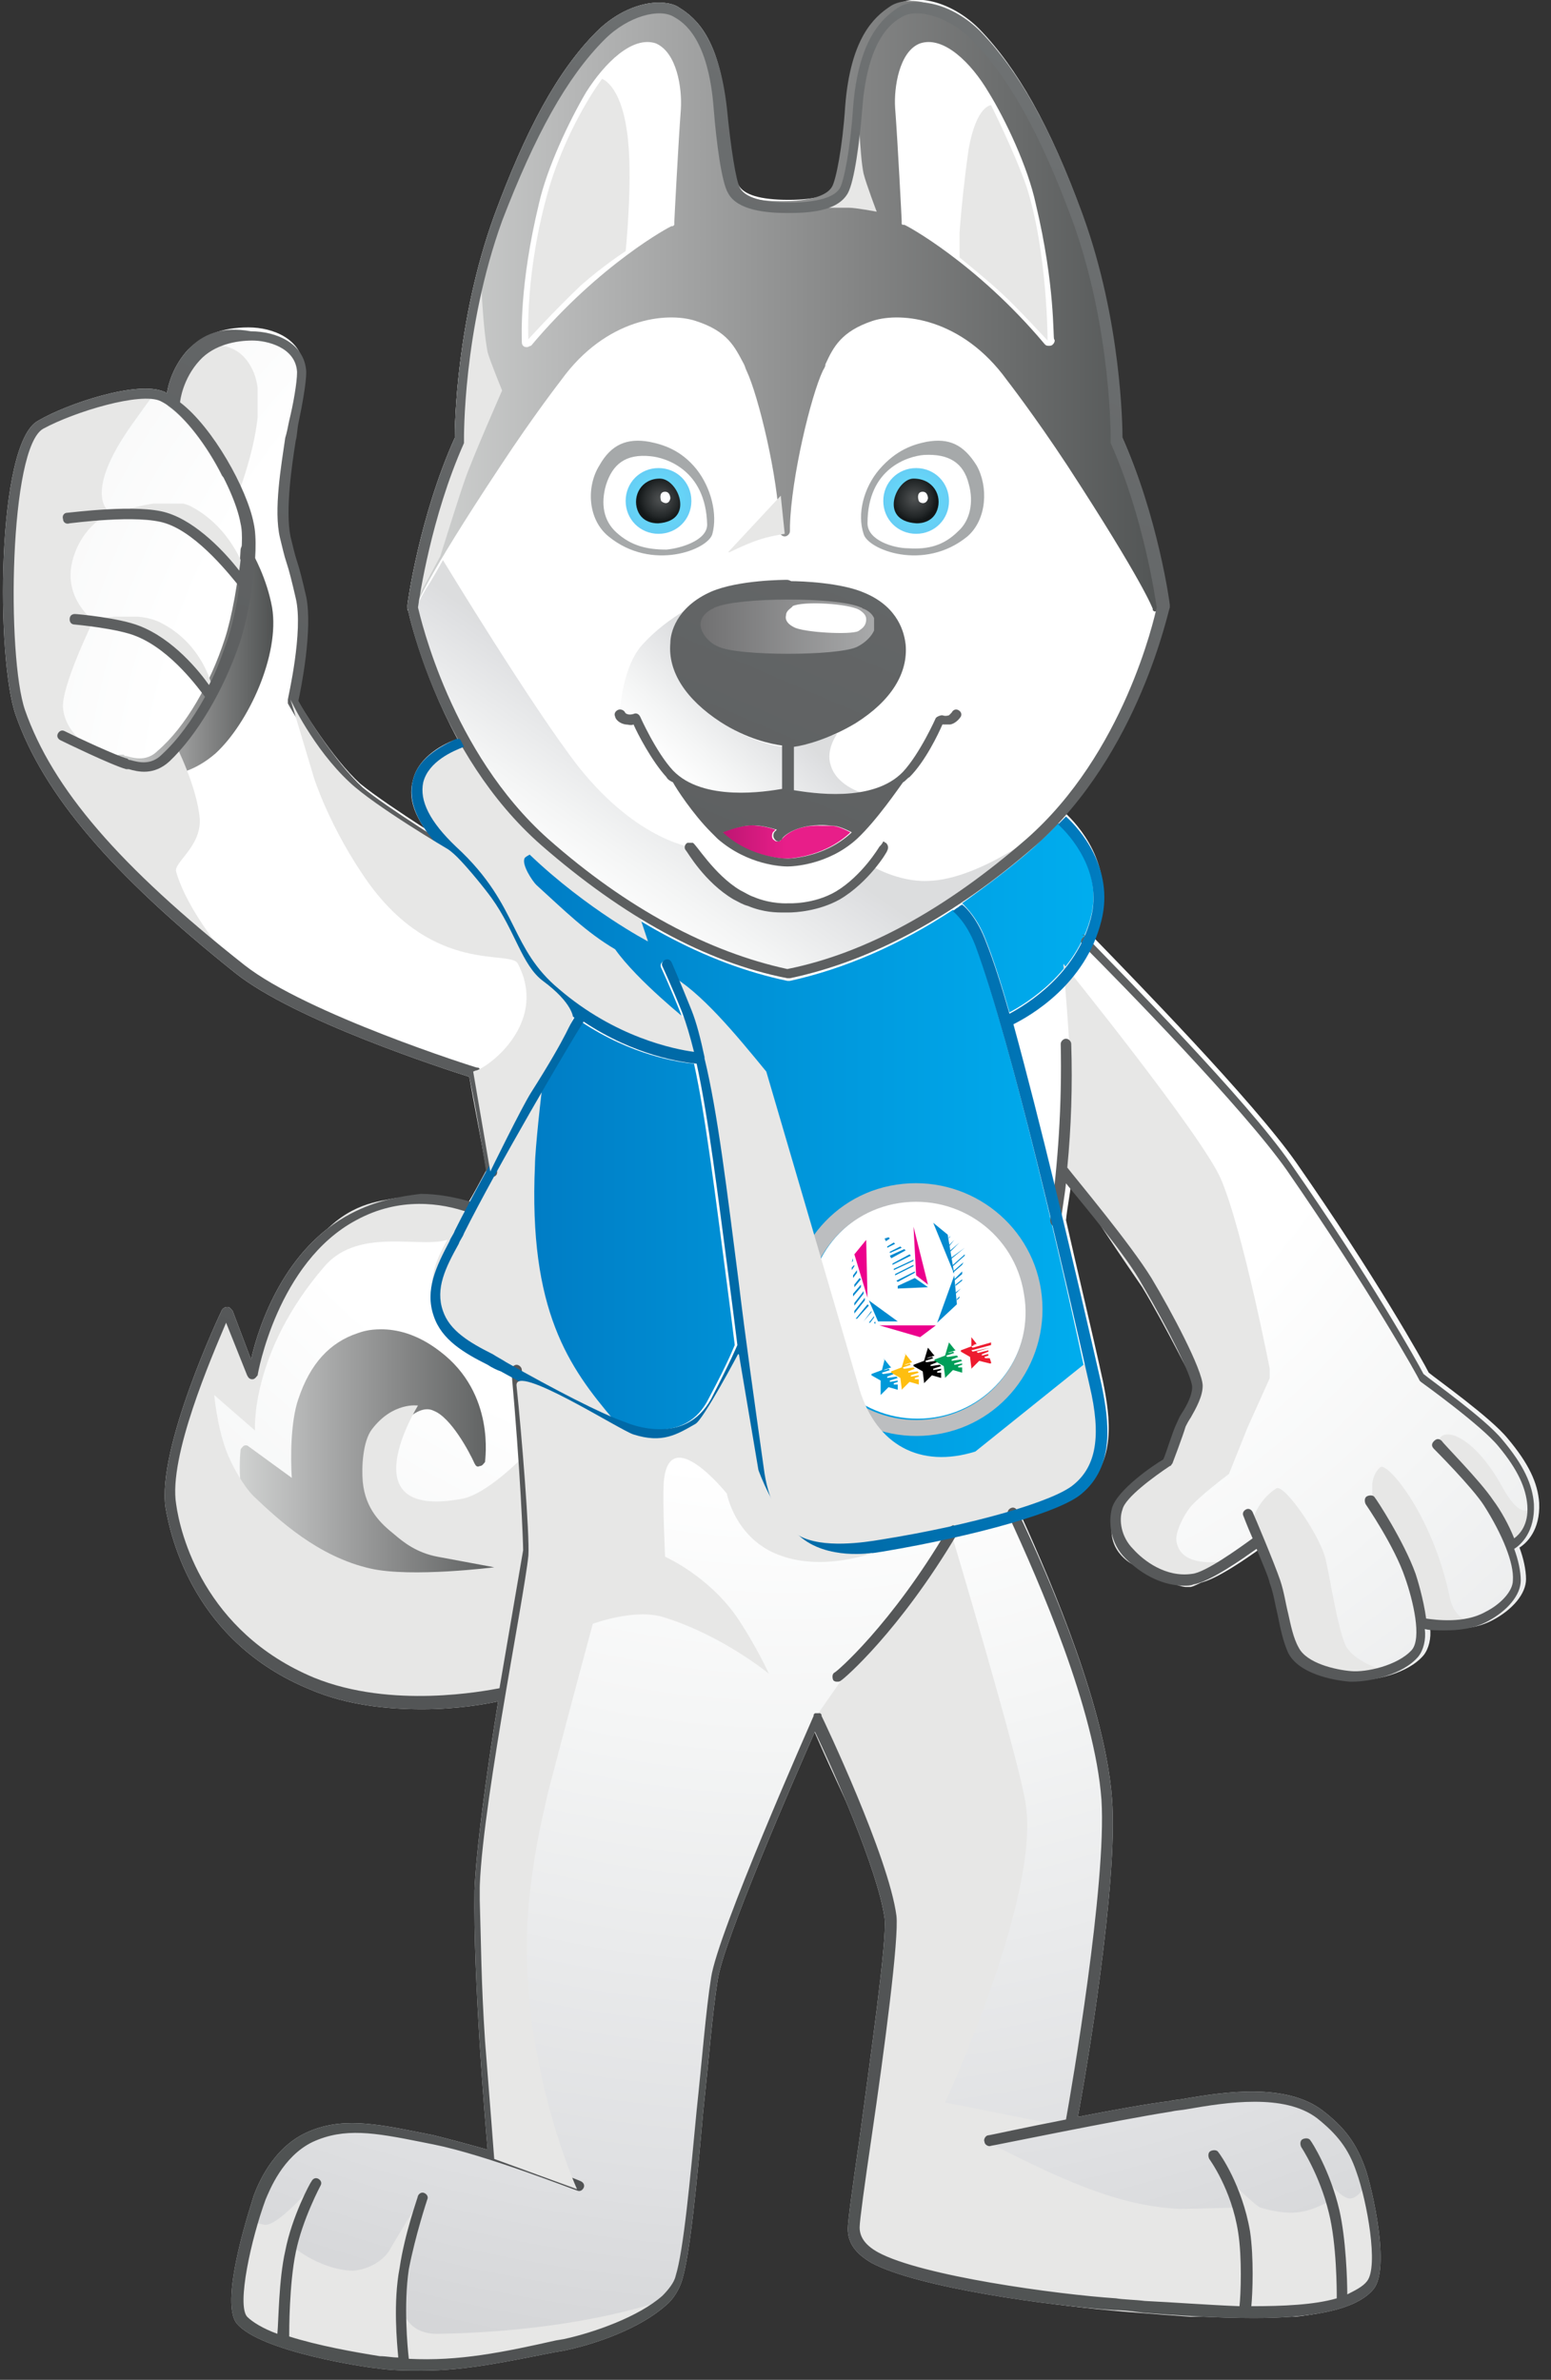 <svg xmlns="http://www.w3.org/2000/svg" xmlns:xlink="http://www.w3.org/1999/xlink" viewBox="0 0 118 181"><rect x="0" y="0" width="118" height="181" fill="#333333" stroke="none"/><defs><path id="a" d="M45.4 2.4c-3 3-5.4 7.5-7.8 14-2.9 8-3 16-3 16.9-2.7 6-3.6 12.6-3.6 12.7v.2c0 .1 1 4.8 3.8 10-.9.3-3 1.3-3.4 3.2-.3 1.1 0 2.3.9 3.6-1.7-1.1-3.8-2.5-4.9-3.4-2.1-1.9-4.5-5.8-4.9-6.6.2-.9 1.1-5.4.6-7.9-.3-1.3-.5-2.1-.7-2.7-.2-.6-.3-1.1-.5-1.9-.4-2 .1-5.4.4-7.3.1-.3.1-.8.2-1.3.3-1.4.6-3.1.6-3.9-.1-2.2-2.3-3.1-4.2-3.1-2 0-3.5.6-4.6 1.7-1.1 1.2-1.5 2.6-1.6 3.3-.1 0-.1-.1-.2-.1-2-.9-7.4.9-9.6 2.2-3.2 1.7-3.2 18.2-1.7 22.4 2.1 6 7.3 12.1 16.7 19.6 4.5 3.6 15.9 7.3 17.8 7.9.4 2.3.9 4.7 1.3 7.1-.5.9-.9 1.7-1.4 2.5-2.2-.7-5.4-1-8.9.8-5 2.6-7 8.4-7.6 11.1l-1.4-3.7c-.1-.1-.2-.3-.4-.3s-.3.1-.4.2c-.2.4-5 10.6-4.3 15.1.4 2.3 2.2 10.2 11 13.8 2.8 1.2 5.9 1.5 8.5 1.5 2.7 0 4.9-.4 5.8-.6-.9 5.5-1.7 11.5-1.8 14.4-.1 6.6.8 17.5 1 19.7-1.4-.4-2.9-.8-4.1-1.1l-1-.2c-3.5-.7-6.1-1.2-8.7 0-2.6 1.2-3.7 4-4 4.8 0 .1-2.7 7.9-1.3 9.7 1.8 2.2 10.2 3.4 10.5 3.4 1.3.2 2.4.2 3.6.2 3.4 0 6.5-.7 10.1-1.4l.6-.1c2.5-.5 5.9-1.7 7.9-3.5.5-.4 1-1.2 1.2-1.9.6-2 1.1-7.2 1.6-12.8.4-3.7.7-7.5 1.1-10 .4-2.9 5.9-15.5 7.4-18.9 1.2 2.5 4.8 10.5 5.3 14.2.2 1.6-1.1 10.7-1.9 16.7-.6 4.1-.9 6.4-.9 6.9 0 1.1.6 1.9 1.8 2.6 3.5 1.9 13.8 3.3 18.5 3.6.7 0 1.4.1 2.2.2 2.5.2 5.6.4 8.4.4 4 0 7.7-.5 9.1-2.2 1.3-1.6-.1-7.6-.6-9.1-.7-2-1.6-3.2-3.3-4.5-2.8-2.1-7.4-1.4-10.4-.9-.4.1-.9.1-1.2.2-1.7.2-4.4.7-7 1.2.6-3.1 3.1-17.9 2.6-24.2-.5-6.8-4.5-16.2-6.9-21.5 2.3-.7 4-1.4 4.7-2 2.5-2.1 2.1-5.4 1.5-8.3-.9-4.1-1.9-8.2-2.8-12.2.1-1 .3-1.9.4-2.9 1.3 1.6 4.6 5.5 5.8 7.7 2 3.4 3.8 7 3.8 7.8 0 .6-.4 1.4-.8 2-.2.3-.3.6-.4.8-.3.6-.8 2.3-1 2.7-.7.4-3.5 2.3-3.9 3.7-.3 1.1-.1 2.7 1 3.8 1.4 1.4 3 2.1 4.5 2.1.2 0 .5 0 .7-.1 1.3-.2 3.8-2 4.8-2.7.4 1 .9 2.1 1 2.6.3.8.4 1.6.6 2.4.2 1 .4 2 .8 2.9.8 1.6 3.4 2.1 4.7 2.2h.2c1.3 0 3.8-.5 5-1.9.4-.5.6-1.3.5-2.1.4.1.9.1 1.5.1 1 0 2.2-.1 3.3-.7 1.5-.8 2.5-2 2.5-3.1 0-.7-.2-1.6-.5-2.4.5-.3 1.6-1.3 1.5-3.4-.1-1.5-.8-3-2.4-4.9-1.3-1.6-5.4-4.5-6-5-.4-.8-4.1-7.4-10.1-16-3.3-4.7-12.4-14-15.4-17.1.2-.5.4-1 .5-1.6 1-4-1.7-7-2.7-7.9 6.1-6.9 7.8-15.7 7.9-15.8v-.1-.1c0-.1-.9-6.7-3.6-12.7 0-.9-.1-8.9-3-16.9-2.4-6.6-4.9-11-7.8-14-2.2-2.2-5-2.7-6.3-1.8-1.2.8-3 2.4-3.4 7.6-.2 3.1-.7 5.6-1 6.1-.4.7-1.7 1.1-3.8 1.1-2.2 0-3.4-.4-3.8-1.1-.3-.5-.7-3-1-6.1-.5-5-2.2-6.6-3.5-7.4-.4-.3-1-.4-1.6-.4-1.4 0-3.2.7-4.7 2.2"/></defs><clipPath id="b"><use xlink:href="#a" overflow="visible"/></clipPath><radialGradient id="c" cx="-361.166" cy="387.827" r=".568" gradientTransform="matrix(237.81 .558 .558 -237.81 85732.242 92494.5)" gradientUnits="userSpaceOnUse"><stop offset="0" stop-color="#fff"/><stop offset=".356" stop-color="#fff"/><stop offset=".508" stop-color="#f4f5f5"/><stop offset=".758" stop-color="#dfe0e2"/><stop offset="1" stop-color="#c7c8ca"/></radialGradient><path clip-path="url(#b)" fill="url(#c)" d="M-.4-.5l117.9.3-.4 181.1-117.9-.3z"/><defs><path id="d" d="M45.4 2.4c-3 3-5.4 7.5-7.8 14-2.9 8-3 16-3 16.9-2.7 6-3.6 12.6-3.6 12.7v.4l.1.1h.4l.1-.1v-.1c0-.1.6-2 6.5-10.9 2.5-3.8 4.6-6.5 4.6-6.5 3.4-4.7 8-5.2 10.2-4.5 2.5.8 3 2 3.7 3.3.1.2.1.3.2.5.9 1.9 2.4 8.1 2.5 11.8v.4c0 .2.2.4.4.4s.4-.2.4-.4V40c.1-3.7 1.6-9.9 2.5-11.8.1-.2.2-.3.2-.5.6-1.3 1.2-2.5 3.6-3.3 2.2-.7 6.8-.2 10.2 4.5 0 0 2.1 2.7 4.6 6.5 5.8 8.9 6.5 10.9 6.5 10.9v.1l.1.1h.4l.1-.1.1-.1v-.1-.1-.1-.1c0-.1-.9-6.7-3.6-12.7 0-.9-.1-8.9-3-16.9-2.4-6.6-4.9-11-7.8-14C71.8.1 69-.4 67.7.5c-1.2.8-3 2.4-3.4 7.6-.2 3.1-.7 5.6-1 6.1-.4.7-1.7 1.1-3.8 1.1-2.2 0-3.4-.4-3.8-1.1-.3-.5-.7-3-1-6.1 0-5.1-1.7-6.7-3-7.5-.4-.3-1-.4-1.6-.4-1.4 0-3.2.7-4.7 2.2"/></defs><clipPath id="e"><use xlink:href="#d" overflow="visible"/></clipPath><linearGradient id="f" gradientUnits="userSpaceOnUse" x1="-359.908" y1="387.107" x2="-359.34" y2="387.107" gradientTransform="matrix(101.797 0 0 -101.797 36668.668 39429.648)"><stop offset="0" stop-color="#d1d3d2"/><stop offset=".2" stop-color="#b8b9b9"/><stop offset=".591" stop-color="#838484"/><stop offset="1" stop-color="#4f5252"/></linearGradient><path clip-path="url(#e)" fill="url(#f)" d="M31-.2h57.8v46.8H31z"/><path fill="#FFF" d="M78.8 15.5c-.6-2.8-2.3-6.4-3.6-8.5-1.3-2.2-3.4-4.3-5.2-3.7-1.6.6-2 3.4-1.9 4.9.2 2.6.5 8.5.5 8.6v.2s0 .1.1.1h.1c.1 0 5.5 2.9 10.7 9.1.1.1.2.1.3.1.1 0 .2 0 .3-.1.1-.1.2-.3.1-.4-.1-.1.1-4-1.4-10.3M49.9 3.3C48.1 2.7 46 4.8 44.6 7c-1.3 2.2-3 5.8-3.6 8.5-1.5 6.2-1.3 10.1-1.3 10.4 0 .2 0 .3.1.4.1.1.2.1.3.1.1 0 .2-.1.3-.1 5.2-6.2 10.6-9.1 10.7-9.1h.1l.1-.1V17v-.1c0-.1.3-5.9.5-8.6.1-1.6-.3-4.3-1.9-5"/><g opacity=".6"><defs><path id="g" d="M67.2 35.6h5v5h-5z"/></defs><clipPath id="h"><use xlink:href="#g" overflow="visible"/></clipPath><g clip-path="url(#h)"><defs><path id="i" d="M72.2 38.1c0 1.4-1.1 2.5-2.5 2.5s-2.5-1.1-2.5-2.5 1.1-2.5 2.5-2.5 2.5 1.1 2.5 2.5"/></defs><clipPath id="j"><use xlink:href="#i" overflow="visible"/></clipPath><radialGradient id="k" cx="-321.421" cy="366.681" r=".568" gradientTransform="matrix(4.391 0 0 -4.391 1481.05 1648.121)" gradientUnits="userSpaceOnUse"><stop offset="0" stop-color="#6dcff6"/><stop offset=".172" stop-color="#56caf5"/><stop offset=".508" stop-color="#00bff3"/><stop offset=".971" stop-color="#00aeef"/><stop offset="1" stop-color="#00aeef"/></radialGradient><path clip-path="url(#j)" fill="url(#k)" d="M67.2 35.6h5v5h-5z"/></g></g><path fill="#A6A9AA" d="M74.3 35.4c-1-1.6-2.1-2.1-3.8-1.8-1 .2-2.3.6-3.6 2.1-1.2 1.4-1.7 3.4-1.2 4.9.3 1.2 4.6 2.9 7.9.2 1.5-1.3 1.6-3.8.7-5.4m-5.2 6.3c-1.1 0-3.1-.6-3.1-1.9 0-4.2 3.1-5.1 4.3-5.2 1.9-.1 3 .6 3.4 2.2.4 1.4.1 2.8-.8 3.6-1.1 1.1-2.3 1.4-3.8 1.3"/><defs><path id="l" d="M69.7 39.8s1.2.1 1.6-1c.4-1.1-.3-2.4-1.8-2.4-1.3 0-2.7 3.2.2 3.4"/></defs><clipPath id="m"><use xlink:href="#l" overflow="visible"/></clipPath><radialGradient id="n" cx="-302.956" cy="356.917" r=".568" gradientTransform="matrix(3.017 0 0 -3.017 983.59 1114.759)" gradientUnits="userSpaceOnUse"><stop offset="0" stop-color="#4f5252"/><stop offset=".247" stop-color="#434647"/><stop offset=".751" stop-color="#25292a"/><stop offset="1" stop-color="#131718"/></radialGradient><path clip-path="url(#m)" fill="url(#n)" d="M66.8 36.4h4.9v3.5h-4.9z"/><path fill="#FFF" d="M70.6 37.9s0-.5-.4-.5-.4.4-.3.7c.1.2.6.3.7-.2"/><g opacity=".6"><defs><path id="o" d="M47.6 35.6h5v5h-5z"/></defs><clipPath id="p"><use xlink:href="#o" overflow="visible"/></clipPath><g clip-path="url(#p)"><defs><path id="q" d="M47.6 38.1c0 1.4 1.1 2.5 2.5 2.5s2.5-1.1 2.5-2.5-1.1-2.5-2.5-2.5-2.5 1.1-2.5 2.5"/></defs><clipPath id="r"><use xlink:href="#q" overflow="visible"/></clipPath><radialGradient id="s" cx="-405.867" cy="366.681" r=".568" gradientTransform="rotate(180 -866.03 824.084) scale(4.391)" gradientUnits="userSpaceOnUse"><stop offset="0" stop-color="#6dcff6"/><stop offset=".172" stop-color="#56caf5"/><stop offset=".508" stop-color="#00bff3"/><stop offset=".971" stop-color="#00aeef"/><stop offset="1" stop-color="#00aeef"/></radialGradient><path clip-path="url(#r)" fill="url(#s)" d="M47.6 35.6h5v5h-5z"/></g></g><path fill="#A6A9AA" d="M46.3 40.8c3.3 2.7 7.6 1 7.9-.2.4-1.5-.1-3.5-1.2-4.9-1.2-1.5-2.6-1.9-3.6-2.1-1.7-.3-2.9.2-3.8 1.8-1 1.6-.9 4.1.7 5.4m.6-.3c-1-.9-1.2-2.2-.8-3.6.5-1.6 1.5-2.4 3.4-2.2 1.1.1 4.2 1 4.3 5.2 0 1.2-2 1.8-3.1 1.9-1.5 0-2.7-.3-3.8-1.3"/><defs><path id="t" d="M48.5 38.8c.4 1.1 1.6 1 1.6 1 2.8-.2 1.5-3.4.1-3.4s-2.1 1.3-1.7 2.4"/></defs><clipPath id="u"><use xlink:href="#t" overflow="visible"/></clipPath><radialGradient id="v" cx="-425.877" cy="356.918" r=".568" gradientTransform="rotate(180 -617.296 557.4) scale(3.017)" gradientUnits="userSpaceOnUse"><stop offset="0" stop-color="#4f5252"/><stop offset=".247" stop-color="#434647"/><stop offset=".751" stop-color="#25292a"/><stop offset="1" stop-color="#131718"/></radialGradient><path clip-path="url(#u)" fill="url(#v)" d="M48.1 36.4H53v3.5h-4.9z"/><path fill="#FFF" d="M51 37.9s0-.5-.4-.5-.4.4-.3.7c.2.2.6.3.7-.2"/><defs><path id="w" d="M59.5 63.8c-.1.1-.2.2-.3.2-.1 0-.2 0-.3-.1-.2-.1-.2-.4-.1-.6l.2-.2c-.6-.2-1.7-.5-2.8-.2-.5.1-1 .3-1.3.4l.1.1c2.1 1.9 4.8 1.9 4.8 1.9s2.7 0 4.8-1.9l.1-.1c-.4-.2-1-.5-1.5-.5h-.7c-2.1-.1-2.9.9-3 1"/></defs><clipPath id="x"><use xlink:href="#w" overflow="visible"/></clipPath><linearGradient id="y" gradientUnits="userSpaceOnUse" x1="-351.05" y1="383.849" x2="-350.482" y2="383.849" gradientTransform="matrix(17.36 0 0 -17.36 6149.36 6727.69)"><stop offset="0" stop-color="#bf1673"/><stop offset=".472" stop-color="#e81e89"/><stop offset="1" stop-color="#e81e89"/></linearGradient><path clip-path="url(#x)" fill="url(#y)" d="M55 62.6h9.9v2.7H55z"/><g><defs><path id="z" d="M35.2 93.9c-.1.3-.3.5-.4.8-.9 1.8-1.7 3.4-1.2 5.1.5 1.5 2 2.3 3.8 3.3.3.2.7.4 1 .6 3.8 2.1 7.2 3.9 8.9 4.5 1.1.4 4.9 1.6 6.6-1.8 1.6-3 1.9-3.9 2-4.1-.2-1.6-.4-3.2-.6-4.7-.9-6.8-1.6-12.6-2.5-16.7-1.1-.1-4.7-.6-8.6-3.2-1.1 2-6.5 11.2-9 16.2m43.5-29.5c-1.8 1.6-3.7 3-5.5 4.3.4.4 1.2 1.2 1.8 2.8.6 1.5 1.2 3.4 1.8 5.5 1.3-.7 5.1-3 6.2-7.3.9-3.5-1.6-6.3-2.5-7.1-.6.7-1.2 1.2-1.8 1.8m-46.6-4.8c-.3 1.4.5 3 2.5 4.9 2.4 2.3 3.5 4.3 4.4 6.1.8 1.6 1.6 3.2 3.4 4.7 4.3 3.7 8.8 4.6 10.3 4.8-.3-1.1-.6-2.1-.9-3-.8-2-1.5-3.5-1.5-3.5-.1-.2 0-.4.2-.5.2-.1.4 0 .5.2 0 0 .7 1.5 1.5 3.6.4 1 .7 2.2 1 3.6v.1c.9 4.1 1.7 10 2.6 17 .5 4.3 1.2 9.1 1.9 14.1.4 2.5 1.3 4.4 2.7 5.2 1.8 1 5 .5 6.2.3 6.9-1.1 13.2-2.9 14.7-4.2 1.7-1.4 2.1-3.7 1.2-7.5-1.8-8.5-5.8-26-8.6-33.7-.7-1.9-1.6-2.6-1.7-2.6-4.1 2.7-8.3 4.5-12.4 5.4H60h-.1c-6.2-1.3-12.5-4.7-18.7-10.1-2.3-2-4.3-4.5-6-7.4-.7.1-2.7.9-3.1 2.5"/></defs><clipPath id="A"><use xlink:href="#z" overflow="visible"/></clipPath><linearGradient id="B" gradientUnits="userSpaceOnUse" x1="-359.656" y1="387.508" x2="-359.088" y2="387.508" gradientTransform="matrix(90.26 0 0 -90.26 32494.754 35063.941)"><stop offset="0" stop-color="#007dc5"/><stop offset=".166" stop-color="#007dc5"/><stop offset=".491" stop-color="#0092d7"/><stop offset=".827" stop-color="#00a5e8"/><stop offset="1" stop-color="#00aeef"/></linearGradient><path clip-path="url(#A)" fill="url(#B)" d="M31.8 56.9h52v60.9h-52z"/></g><g><path fill="#FFF" d="M78 98.3c.7 4.6-2.4 8.8-6.9 9.5-4.6.7-8.8-2.4-9.5-6.9-.7-4.6 2.4-8.8 6.9-9.5 4.5-.7 8.8 2.4 9.5 6.9"/><path fill="#BCBEC0" d="M68.2 90.1c-5.3.8-8.8 5.8-8 11 .8 5.3 5.8 8.8 11 8 5.3-.8 8.8-5.8 8-11-.8-5.2-5.7-8.8-11-8m2.8 17.8c-4.6.7-8.8-2.4-9.5-6.9-.7-4.6 2.4-8.8 6.9-9.5 4.6-.7 8.8 2.4 9.5 6.9.8 4.5-2.3 8.8-6.9 9.5"/><path fill="#0089CF" d="M68.2 97.4l1.4-.7v.1l-1.3.7-.1-.1zm-.8-3l.3-.2-.1-.1-.3.1.1.2zm0-.5l-.1-.1.1.1zm.6 2.7l1.5-.7v-.1l-1.5.7v.1zm-.3-1.3l.9-.4-.1-.1-.8.4v.1zm.2.9l1.4-.7-.1-.1-1.3.7v.1zm-.4-1.3l.6-.3-.1-.1-.5.3v.1zm.6 2.1l1.4-.7v-.1l-1.4.7v.1zm-.3-1.3l1.1-.6-.1-.1-1.1.5.1.2zM65.2 96.8l-.3.4V97l.3-.4v.2zm-.3-1.1l-.1.3.1-.1v-.2zm.1.5l-.2.2v.2l.2-.3v-.1zm.5 1.5l-.6.7v.2l.6-.7v-.2zm.2 2.8l.6-.7v-.1l-.6.8zm.4-1.2l-.1-.1-.9 1.1h.1l.9-1zm.1 1.3l.3-.4v-.1l-.4.5h.1zm-.5-2.4l-.7.9v.2l.7-.9v-.2zm-.3-1l-.4.5v.2l.5-.6-.1-.1zm1.2 3.5v-.2l-.1.1.1.1zm-.8-2l-.8 1v.2l.8-1v-.2zM73.2 96.9l-.6.5v-.1l.6-.6v.2zm-.9-2.9l-.1.1v.1l.1-.2zm.7.5l-.7.6v.1l.7-.7zm-.4-.2l-.4.4v.1l.4-.5zm.4 4.3l-.2.2v.1l.2-.2v-.1zm.4-3.7l-1.1.8v.1l1.1-.9zm-.1 1.1l-.8.7v.1l.7-.6.1-.2zm-.1 1.3l-.5.4v.1l.5-.4v-.1zm-.1.7l-.4.3v.1l.3-.3.1-.1zm.3-2.6l-.9.8v.1l.9-.8v-.1z"/><path fill="#EC008C" d="M70.6 97.7l-1.1-4.4.2 3.7zM71.2 100.8l-1.2.9-3.1-.9z"/><path fill="#0089CF" d="M71.3 100.6l1.3-3.6.2 2.2zM72.6 96.9L71 93l1.1.9zM70.6 97.9l-1-.7-1.3.6v.2z"/><path fill="#EC008C" d="M66 98.7l-.1-4.4-.9 1.1z"/><path fill="#0089CF" d="M66.1 98.9l.7 1.6h1.5z"/><path fill="#ED1B2F" d="M73.9 101.7l.4.5-.3.1h.1l.3-.1h0l-.5.2.1.1 1.4-.4v.2l-1.5.4.1.1 1.3-.3-1 .3.1.1.8-.2v.1l-.5.2v.1l.4-.1h.1v.1l-.3.1s0 .1.1.1h.3l.1.3v.1h-.1l-.8-.2-.6.6v-.1l-.1-.8-.7-.4v-.1l.8-.3v-.7c-.1 0-.1 0 0 0-.1 0 0 0 0 0"/><path fill="#0099D9" d="M67.3 103.4l.4.5-.3.1s0 .1 0 0l.3-.1.1.1-.6.2h.1c.1 0 .3-.1.3-.1l.1.1-.6.2s0 .1.1.1.6-.1.7-.1l.1.1-.5.2v.1l.7-.1.1.1-.6.2v.1l.6-.1v.1l-.3.1v.1h.3v.4l-.7-.2-.6.6V105l-.7-.4v-.1l.8-.3.2-.8c-.1 0-.1-.1 0 0 0-.1 0 0 0 0"/><path fill="#FEBE10" d="M68.9 103l.4.5-.3.1s0 .1 0 0l.3-.1.1.1-.6.2h.1c.1 0 .3-.1.3-.1l.1.1-.6.2s0 .1.1.1.6-.1.7-.1l.1.1-.5.2v.1l.7-.1.1.1-.6.2v.1l.6-.1v.1l-.3.1v.1h.3v.4l-.7-.2-.6.6v-.1l-.1-.8-.7-.4v-.1l.8-.3.3-1c-.1 0-.1-.1 0 0 0-.1 0 0 0 0"/><path d="M70.6 102.5l.4.5-.3.1s0 .1 0 0l.3-.1.1.1-.6.2h.1c.1 0 .3-.1.3-.1l.1.1-.6.2s0 .1.1.1.6-.1.7-.1l.1.1-.5.2v.1l.7-.1.1.1-.6.2v.1l.6-.1v.1l-.3.1v.1h.3v.4l-.7-.2-.6.6v-.1l-.1-.8-.7-.4v-.1l.8-.3.3-1c-.1 0-.1 0 0 0"/><path fill="#009E59" d="M72.2 102.1l.4.5-.3.1s0 .1 0 0l.3-.1.1.1-.6.2h.1c.1 0 .3-.1.3-.1l.1.1-.6.2s0 .1.1.1.6-.1.7-.1l.1.1-.5.2v.1l.7-.1.1.1-.6.2v.1l.6-.1v.1l-.3.1v.1h.3v.4l-.7-.2-.6.6v-.1l-.1-.8-.7-.4v-.1l.8-.3.3-1c-.1 0-.1 0 0 0"/></g><g><defs><path id="C" d="M27.2 101.4c-2.1.7-3.6 2.3-4.5 5-.6 1.7-.6 4.6-.5 6l-3.3-2.4c-.1-.1-.3-.1-.4 0-.1.1-.2.2-.2.3 0 .2-.6 4.6 2 8.1 2.5 3.3 6.1 5.6 9.9 6.2.6.1 1.1.1 1.7.1 3.3 0 6.8-1.2 7.6-1.5.2 0 .3-.2.3-.3.2-1.1.4-2 .5-2.7l.1-.7c0-.2-.1-.4-.3-.5H40s-3.1.1-5.5-.8c-3-1.1-4.3-2.6-4.8-3.7-1.3-2.5.2-5.7 1.3-6.6.7-.6 1.4-.9 2-.6 1.3.5 2.7 3.1 3.1 4 .1.2.2.3.4.2.2 0 .3-.2.4-.3 0-.2.8-5.2-3.4-8.4-1.8-1.4-3.4-1.7-4.5-1.7-1 0-1.5.2-1.8.3"/></defs><clipPath id="D"><use xlink:href="#C" overflow="visible"/></clipPath><linearGradient id="E" gradientUnits="userSpaceOnUse" x1="-356.414" y1="387.188" x2="-355.846" y2="387.188" gradientTransform="matrix(39.263 0 0 -39.263 14011.882 15314.94)"><stop offset="0" stop-color="#d1d3d2"/><stop offset=".2" stop-color="#b8b9b9"/><stop offset=".591" stop-color="#838484"/><stop offset="1" stop-color="#4f5252"/></linearGradient><path clip-path="url(#D)" fill="url(#E)" d="M17.6 101.1h22.9v23.6H17.6z"/></g><g><defs><path id="F" d="M14.9 27.7c-1.8.6-2.2 2.4-2.2 2.5v.2c-.1.2 0 .4.1.5 1.3.9 2.9 2.9 4.1 5.3.1.1.2.2.4.2h.2c.1-.1.2-.2.2-.3V36c.2-.4 2-4.4 1.6-6-.2-.8-.7-1.5-1.6-2-.6-.3-1.2-.5-1.9-.5-.3.1-.6.1-.9.2"/></defs><clipPath id="G"><use xlink:href="#F" overflow="visible"/></clipPath><linearGradient id="H" gradientUnits="userSpaceOnUse" x1="-343.29" y1="379.81" x2="-342.722" y2="379.81" gradientTransform="matrix(11.866 0 0 -11.866 4085.914 4538.617)"><stop offset="0" stop-color="#d1d3d2"/><stop offset=".2" stop-color="#b8b9b9"/><stop offset=".591" stop-color="#838484"/><stop offset="1" stop-color="#4f5252"/></linearGradient><path clip-path="url(#G)" fill="url(#H)" d="M12.6 27.6h7.1v8.8h-7.1z"/></g><g><defs><path id="I" d="M18.7 41.4h-.1-.1c-.1.1-.2.3-.2.4-.1 2.2-.7 5.3-1.2 6.8-1.1 3.4-3 6.7-5.1 8.5-.8.8-1.7.6-2.4.4-.1 0-.1 0-.2-.1h-.1-.1-.1H9l-.1.1v.6l.1.1.1.1s1.3.7 3 .7c1.3 0 2.8-.4 4.3-1.7 2.5-2.3 4.9-7.5 4.3-11.1-.4-2.2-1.4-4-1.7-4.5 0-.1-.2-.2-.3-.3.1 0 .1 0 0 0 .1 0 .1-.1 0 0 .1-.1.1-.1 0 0 .1-.1.1 0 0 0"/></defs><clipPath id="J"><use xlink:href="#I" overflow="visible"/></clipPath><linearGradient id="K" gradientUnits="userSpaceOnUse" x1="-351.197" y1="384.061" x2="-350.629" y2="384.061" gradientTransform="matrix(20.848 0 0 -20.848 7330.694 8056.923)"><stop offset="0" stop-color="#d1d3d2"/><stop offset=".2" stop-color="#b8b9b9"/><stop offset=".591" stop-color="#838484"/><stop offset="1" stop-color="#4f5252"/></linearGradient><path clip-path="url(#J)" fill="url(#K)" d="M9 41.3h12.3v17.6H9z"/></g><g><defs><path id="L" d="M61.6 116.7h43v59.5h-43z"/></defs><clipPath id="M"><use xlink:href="#L" overflow="visible"/></clipPath><path clip-path="url(#M)" fill="#E7E7E6" d="M72.4 116.7s5 16.7 5.6 20.3c1.3 7-6.1 22.9-6.1 22.9l9.5 1.9-6.1 1.2 2.4 1.2c4.9 2.4 8.3 3.6 12 3.8.7 0 4.3-.1 4.3-.1l-1.3-2.9s2.8 2.8 3.2 2.9c2.7.8 3.8.2 5.1-.4.1 0-.4-1.5-.8-2.2-.3-.7-.6-1.3-.6-1.3s2.2 3.4 3.2 3.2c.6-.1 1-.9 1-.9s.9 2.5.9 6.2c0 1.4-.2 2.2-2.7 3-4.4 1.4-10.2.8-15.4.4-5.5-.4-11.3-1.3-15.5-2.3-3.3-.8-5.6-1.5-6-2.9-.4-1.4 1-8.5 1.3-11.1.3-2.4 1.8-12.1 1.3-14-1.1-4.5-3.4-8.4-6-14.5l2.3-3.3s1.7-2 3.1-3.4c1.1-1.5 5.3-7.7 5.3-7.7"/><defs><path id="N" d="M18 166.3h33v14H18z"/></defs><clipPath id="O"><use xlink:href="#N" overflow="visible"/></clipPath><path clip-path="url(#O)" fill="#E7E7E6" d="M33.4 177.5c-4.2.1-2.8-5.3-2.8-5.3l1.3-4.8s-1.5 2.4-2.3 3.8c-.6.9-1.7 1.4-2.7 1.5-1.6 0-3.6-.9-4.8-2-.1-.1.7-1.9 1-2.6.3-.7.7-1.9.7-1.9s-2.7 3.2-3.7 3c-.6-.1-1-.3-1-.3s-.9 2.7-1.2 6.3c-.1 1.4.8 2.2 3 2.9 4.1 1.2 6.4 1.9 10.2 2.1 4.7.2 9.7-1.2 13.9-2.2 3.3-.8 5.9-3.2 5.9-3.2s-6.3 2.5-17.5 2.7"/><defs><path id="P" d="M50.9 74h33v44h-33z"/></defs><clipPath id="Q"><use xlink:href="#P" overflow="visible"/></clipPath><path clip-path="url(#Q)" fill="#E7E7E6" d="M82.8 103.5l-8.6 6.9c-4.2 1.3-7.5-.5-8.8-4.7l-7.1-24.2c-2.3-2.8-5-6.1-7.4-7.4.7 1.3 2.3 6.8 3.1 9.3 1.3 4.6 2.1 19.6 4 29 .5 2.5 1.4 4.3 2.7 5 1.4.8 3.9.6 5.4.4.3 0 .5-.1.7-.1 5.5-.5 3.4-.9 11.5-3 3.5-.9 4.5-1.8 4.8-2.2 1.4-2.3.6-5.5.4-6.6-.3-.8-.5-1.6-.7-2.4"/><defs><path id="R" d="M32.9 82.4h13.9V108H32.9z"/></defs><clipPath id="S"><use xlink:href="#R" overflow="visible"/></clipPath><path clip-path="url(#S)" fill="#E7E7E6" d="M40.7 88.6c0-1.1.5-5.7.6-6.2-2 3.2-4.2 7.2-5.8 9.5-.1.1-.6 1.1-1.1 1.8-.6 1-1.7 2.7-1.5 4.5.2 1.9.7 2.7 3 4.1 2.2 1.3 8.1 5.2 10.8 5.7-3.4-4-6.5-8.3-6-19.4"/><defs><path id="T" d="M31.5 42.6h48.3V74H31.5z"/></defs><clipPath id="U"><use xlink:href="#T" overflow="visible"/></clipPath><g clip-path="url(#U)"><defs><path id="V" d="M33.7 42.6S40.5 53.8 44 58.3c4.6 5.8 8.9 6.2 8.9 6.2s1.3 4.3 6.6 4.6c4.5.3 6.7-3.3 6.7-3.3s2.1 1.3 4.4 1.2c4.1-.1 9.3-4.3 9.3-4.3s-4.8 4.3-6.6 5.4C64.3 73.8 60 74 60 74s-3.2-.5-7.3-2.4c-4-1.9-7.4-4.4-9.8-6.3-3-2.4-6.1-6.4-7.3-8.5-2.5-4.2-4.1-10.3-4.1-10.3s.6-1.2.9-1.7c.3-.4 1.3-2.2 1.3-2.2"/></defs><clipPath id="W"><use xlink:href="#V" overflow="visible"/></clipPath><linearGradient id="X" gradientUnits="userSpaceOnUse" x1="-360.295" y1="382.495" x2="-359.727" y2="382.495" gradientTransform="scale(36.129 -36.129) rotate(55.25 187.904 535.548)"><stop offset="0" stop-color="#fff"/><stop offset=".356" stop-color="#fff"/><stop offset=".578" stop-color="#f4f5f5"/><stop offset=".943" stop-color="#dfe0e2"/><stop offset="1" stop-color="#dcddde"/></linearGradient><path clip-path="url(#W)" fill="url(#X)" d="M16.8 63.8L47.2 20l47.3 32.8-30.4 43.8z"/></g><defs><path id="Y" d="M55.3 37.6h4.4V42h-4.4z"/></defs><clipPath id="Z"><use xlink:href="#Y" overflow="visible"/></clipPath><path clip-path="url(#Z)" fill="#E7E7E6" d="M59.7 40.6s-1.3.2-2.1.5c-.9.3-2.3 1-2.3 1l4.1-4.4.3 2.9z"/><defs><path id="aa" d="M73 8h6.8v17.9H73z"/></defs><clipPath id="ab"><use xlink:href="#aa" overflow="visible"/></clipPath><path clip-path="url(#ab)" fill="#E7E7E6" d="M79.7 25.9s-2.5-2.7-3.4-3.5c-.8-.8-3.4-2.9-3.4-2.9s.1-3.3.8-8.2C74.3 8 75.4 8 75.4 8s1.8 3.6 2.7 6.2c1.6 5 1.6 11.7 1.6 11.7"/><g><defs><path id="ac" d="M40.2 6h7.7v19.9h-7.7z"/></defs><clipPath id="ad"><use xlink:href="#ac" overflow="visible"/></clipPath><path clip-path="url(#ad)" fill="#E7E7E6" d="M47.6 19.1s.6-5.8.1-9.1c-.5-3.6-1.9-4-1.9-4s-2.5 3.3-4 8.2c-1.9 6.5-1.6 11.6-1.6 11.6s1.9-2.1 4-4.1c1.7-1.5 3.4-2.6 3.4-2.6"/></g><g><defs><path id="ae" d="M.7 29.9h16.6v42.8H.7z"/></defs><clipPath id="af"><use xlink:href="#ae" overflow="visible"/></clipPath><path clip-path="url(#af)" fill="#E7E7E6" d="M11.7 30s-.1.1-1.6 2.2c-4 5.6-1.7 6.8-1.7 6.8s-2.2.9-2.9 3.7c-.7 2.8 1.6 4.5 1.6 4.5s-2.5 5.1-2.3 6.7c.4 3.5 5.9 4.6 7 4.1.8-.3 1.5-1.5 1.5-1.5s1.7 3.3 1.9 5.8c.1 2.1-2 3.3-1.8 4 .9 3.1 3.9 6.5 3.9 6.5S5.6 64 2.4 56C1.2 52.9.8 53.5.7 46.7c-.1-5.9.7-11.9 1.4-13.3.6-1.1.4-1.2 4.2-2.6 3.3-1.3 5.4-.8 5.4-.8"/></g><g><defs><path id="ag" d="M12.9 91.1h27.3v38.6H12.9z"/></defs><clipPath id="ah"><use xlink:href="#ag" overflow="visible"/></clipPath><path clip-path="url(#ah)" fill="#E7E7E6" d="M39.8 110.8s-2.8 2.9-4.7 3.2c-8.7 1.6-3.3-7.1-3.3-7.1s-1.9-.3-3.5 1.8c-.7.9-.8 2.9-.7 4 .2 2.1 1.4 3.2 2.4 4 .7.6 1.7 1.4 3.3 1.7 1.1.2 4.3.8 4.3.8s-6.3.8-9.4.1c-4-.9-7-3.7-8.9-5.5-.8-.8-1.7-2.4-2.1-3.5-.7-1.9-.9-4.2-.9-4.2l3.1 2.7s-.4-5.9 5.3-12.5c2.7-3.1 7.6-1.2 9.6-2.1 1-.4 1-2.4 1-2.4s-1.6-1.5-5.1-.7c-1.5.3-3.6.4-5.9 3-1.3 1.5-2.3 2.7-3.6 5.8-.5 1.1-1.6 4.6-1.6 4.6l-1.9-4.8s-2.1 4-3.4 8.7c-.4 1.5-1.3 4.6-1 6.2.5 2.2 2 6.2 3.5 8.1 2.7 3.2 5.4 5 9.1 6.1 5.2 1.6 12.8.1 12.8.1s1.6-8.8 1.8-10.5c.2-1.3 0-2.4 0-2.4l-.2-5.2z"/></g><g><defs><path id="ai" d="M80.9 73.3h15.7v47.4H80.9z"/></defs><clipPath id="aj"><use xlink:href="#ai" overflow="visible"/></clipPath><path clip-path="url(#aj)" fill="#E7E7E6" d="M80.9 73.3s10.6 13.1 12 16.4c1.7 4 3.8 14.9 3.8 14.9s-1.4 3.1-1.8 4l-1.4 3.5s-2.4 1.8-3 2.6c-.4.5-1.1 1.8-1 2.5.4 2.7 5.3 1.2 5.3 1.2s-3.4 2.1-4.2 2.3c-.9.2-3.3-1.2-4.2-1.6-.7-.3-2.6-1.6-1.5-4.2.3-.7 3-2.8 3.5-3.2.4-.3 1.3-2.6 1.5-3.5.1-.6 1.1-2.7 1.1-2.7s-2.4-4.8-4.1-7.6c-.6-.9-5.5-7.9-5.9-9.4-.2-1 .3-2.4.3-2.4s.1-3.5.1-4.8c.1-.9-.5-8-.5-8"/></g><g><defs><path id="ak" d="M95.3 113.1h10.5v14.5H95.3z"/></defs><clipPath id="al"><use xlink:href="#ak" overflow="visible"/></clipPath><path clip-path="url(#al)" fill="#E7E7E6" d="M95.3 115.6s.4-1.5 1.8-2.4c.6-.4 3.5 3.8 3.8 5.6.3 1.3.9 5.2 1.5 6.4.8 1.4 3.4 2 3.4 2s-3.6 1.7-6.8-.9c-.7-.5-1.4-5-1.6-5.7-.4-1.2-2.1-5-2.1-5"/></g><g><defs><path id="am" d="M104.4 111.5h7.9v12.2h-7.9z"/></defs><clipPath id="an"><use xlink:href="#am" overflow="visible"/></clipPath><path clip-path="url(#an)" fill="#E7E7E6" d="M104.5 114.2s-.5-1.7.5-2.6c.5-.5 4 3.6 5.3 9.9.4 1.9 1.9 1.9 1.9 1.9s-.8.3-2.3.4c-.4 0-1.6-.2-1.6-.2s-.3-2.5-1.2-4.6c-.9-2-2.6-4.8-2.6-4.8"/></g><g><defs><path id="ao" d="M109.5 109.1h7.1v8.5h-7.1z"/></defs><clipPath id="ap"><use xlink:href="#ao" overflow="visible"/></clipPath><path clip-path="url(#ap)" fill="#E7E7E6" d="M109.6 109.9s-.4-.8.6-.8c.7 0 2.4.9 4.1 4 1.6 2.9 2.3 1.4 2.3 1.4s.1.8-.3 1.9c-.3.7-1.2 1.2-1.2 1.2s-.9-2.4-2.3-4.1c-1.4-1.7-3.2-3.6-3.2-3.6"/></g><g><defs><path id="aq" d="M13.1 26.3h6.5v11.4h-6.5z"/></defs><clipPath id="ar"><use xlink:href="#aq" overflow="visible"/></clipPath><path clip-path="url(#ar)" fill="#E7E7E6" d="M15.1 26.4c.1.1 2.8-1 4.1 1.7 1.5 3-1.1 9.5-1.1 9.5s-1.4-3.4-2.8-5c-.6-.7-2.2-2.2-2.2-2.2s.5-1.9.8-2.5c.2-.4 1.2-1.5 1.2-1.5"/></g><g><defs><path id="as" d="M31.4 21.1h6.8v25h-6.8z"/></defs><clipPath id="at"><use xlink:href="#as" overflow="visible"/></clipPath><path clip-path="url(#at)" fill="#E7E7E6" d="M36.6 21.1s.1 3.6.5 5.7c.2.7 1.1 2.9 1.1 2.9s-2.2 5-2.8 6.7c-.5 1.4-1.9 5.9-1.9 5.9l-2.1 3.9s1.1-6 1.8-7.9c.5-1.3 1.8-4.7 1.8-4.7s.3-4.6.5-6.1c.2-2.3 1.1-6.4 1.1-6.4"/></g><g><defs><path id="au" d="M60.4 7.8h6.3v8.3h-6.3z"/></defs><clipPath id="av"><use xlink:href="#au" overflow="visible"/></clipPath><path clip-path="url(#av)" fill="#E7E7E6" d="M65.3 7.8s.1 4 .4 5.4c.2.8 1 2.9 1 2.9s-1.6-.3-2.1-.3h-4.2s2-.2 2.9-.6c.2-.1.6-.2.8-.6.7-1.4 1.2-6.8 1.2-6.8"/></g><g><defs><path id="aw" d="M47.2 45.7h18.7v15.1H47.2z"/></defs><clipPath id="ax"><use xlink:href="#aw" overflow="visible"/></clipPath><g clip-path="url(#ax)"><defs><path id="ay" d="M53.5 45.7s-2.6 1.1-4.6 3.3c-1.5 1.6-1.7 4.8-1.7 4.8s.2.7.5.8c.3 0 1 .1 1 .1s0 .3 1.2 2.8c.5 1.1 1.4 2.4 3.2 2.8 1.4.4 2.6.6 3.7.5 1.8-.1 3.1-.6 3.1-.6s2.6.5 3.5.6c.6.1 2.5-.4 2.5-.4s-2.2-.5-2.7-2.2c-.4-1.2.5-2.4.5-2.4s-2.4.8-3.7 1c-1 .1-3.9-.8-5.1-2-1.9-1.8-3.1-2.9-3.4-4.5-.7-3.2 2-4.6 2-4.6"/></defs><clipPath id="az"><use xlink:href="#ay" overflow="visible"/></clipPath><linearGradient id="aA" gradientUnits="userSpaceOnUse" x1="-358.704" y1="380.237" x2="-358.136" y2="380.237" gradientTransform="scale(24.141 -24.141) rotate(46.757 264.425 605.997)"><stop offset="0" stop-color="#fff"/><stop offset=".356" stop-color="#fff"/><stop offset=".578" stop-color="#f4f5f5"/><stop offset=".943" stop-color="#dfe0e2"/><stop offset="1" stop-color="#dcddde"/></linearGradient><path clip-path="url(#az)" fill="url(#aA)" d="M39.7 53.7L56 36.3l17.4 16.5-16.3 17.3z"/></g></g><g><defs><path id="aB" d="M8.9 38.3h9.7v5.9H8.9z"/></defs><clipPath id="aC"><use xlink:href="#aB" overflow="visible"/></clipPath><path clip-path="url(#aC)" fill="#E7E7E6" d="M18.5 44.2s-3.2-3.8-5.1-4.7c-1.2-.5-4.5-.5-4.5-.5s3.8-1.4 5.6-.5c3.1 1.6 4.1 4.8 4.1 4.8l-.1.9z"/></g><g><defs><path id="aD" d="M7.3 46.9h8.8v5.8H7.3z"/></defs><clipPath id="aE"><use xlink:href="#aD" overflow="visible"/></clipPath><path clip-path="url(#aE)" fill="#E7E7E6" d="M16 52.7s-3.2-4-5.1-4.8c-1.2-.5-3.6-.8-3.6-.8s3.2-.7 5 .3c3.1 1.6 3.8 4.7 3.8 4.7l-.1.6z"/></g><g><defs><path id="aF" d="M31.7 56.5H53v24H31.7z"/></defs><clipPath id="aG"><use xlink:href="#aF" overflow="visible"/></clipPath><path clip-path="url(#aG)" fill="#E7E7E6" d="M52.4 77.7s-3.9-3.1-5.6-5.5c-2.2-1.3-3.8-2.9-6-4.9-.3-.3-1.1-1.5-.9-2 0-.1.4-.3.4-.3 4.4 4.2 9 6.6 9 6.6l-.7-2.1s-4.4-3-6.6-4.9c-2.6-2.3-6.7-8.1-6.7-8.1s-1.9.3-2.5 1.3c-.5.8-1.2 1.8-1.1 3.3.1 1 1.7 3.4 2.7 4.4.6.6 1.3 1.1 2 2 2 2.5 3.8 7 6.6 9 2.6 1.8 8 3.1 10 4-.2-1.1-.6-2.8-.6-2.8"/></g></g><g><defs><path id="aH" d="M72.1 116.3c-4.3 7.3-8.5 10.9-8.6 10.9-.2.1-.2.4-.1.6.1.1.2.1.3.1.1 0 .2 0 .3-.1.2-.1 4.4-3.7 8.8-11.1.1-.2 0-.4-.1-.6-.1 0-.1-.1-.2-.1-.2.1-.3.2-.4.3"/></defs><clipPath id="aI"><use xlink:href="#aH" overflow="visible"/></clipPath><linearGradient id="aJ" gradientUnits="userSpaceOnUse" x1="-361.696" y1="387.681" x2="-361.128" y2="387.681" gradientTransform="scale(386.187 -386.187) rotate(67.476 109.808 464.455)"><stop offset="0" stop-color="#4f5252"/><stop offset=".012" stop-color="#4f5252"/><stop offset=".253" stop-color="#535556"/><stop offset=".52" stop-color="#5c5e5f"/><stop offset=".799" stop-color="#6c6f70"/><stop offset="1" stop-color="#7b7f80"/></linearGradient><path clip-path="url(#aI)" fill="url(#aJ)" d="M59.1 126.2l5.6-13.5 12.4 5.2-5.6 13.4z"/></g><g><defs><path id="aK" d="M14.3 26.6c-1.1 1.2-1.5 2.6-1.6 3.3-.1 0-.1-.1-.2-.1-2-.9-7.4.9-9.6 2.2-3.2 1.7-3.2 18.2-1.7 22.4 2.1 6 7.3 12.1 16.7 19.6 4.5 3.6 15.9 7.3 17.8 7.9.5 2.3.9 4.8 1.3 7.3 0 .2.2.3.4.3h.1c.2 0 .4-.2.3-.5-.4-2.6-.9-5.1-1.3-7.5v-.1-.1l-.1-.1h-.1c-.1 0-13-4.1-17.7-7.8C9.1 65.9 4 60 1.9 54 .5 49.9.7 34 3.3 32.6c2.4-1.3 7.4-2.8 8.9-2.1 2.5 1.2 5.6 6.5 6.1 9.3.2.8.1 2.2-.1 3.6-1-1.3-3.2-3.7-5.5-4.4-2.2-.7-7.4 0-7.6 0-.2 0-.4.2-.3.5 0 .2.2.4.5.3.1 0 5.2-.7 7.3 0 2.5.8 5.1 4.2 5.6 4.8-.2 1.6-.6 3.2-.9 4.1-.4 1.1-.8 2.3-1.4 3.4-.7-1-2.7-3.5-5.3-4.5-1.5-.6-4.7-.9-4.9-.9-.2 0-.4.1-.4.4 0 .2.1.4.4.4 0 0 3.3.3 4.7.9 2.7 1.1 4.8 4.1 5.2 4.6-1 1.8-2.1 3.3-3.3 4.4-.8.8-1.7.6-2.4.4-.1 0-.1 0-.2-.1-.8-.2-3.8-1.6-4.8-2.1-.2-.1-.4 0-.5.2-.1.2 0 .4.2.5.2.1 3.9 1.9 5 2.2h.2c.7.2 1.9.5 3.1-.6 2.1-2 4.1-5.4 5.3-8.9.7-2 1.6-7 1.1-9.2-.5-2.6-3.1-7.3-5.6-9.2 0-.1.2-1.8 1.5-3.2 1.1-1.2 2.8-1.5 4-1.5 1.1 0 3.3.5 3.4 2.4 0 .8-.3 2.5-.6 3.7-.1.5-.2 1-.3 1.3-.3 2.1-.9 5.5-.4 7.6.2.8.3 1.3.5 1.9.2.6.4 1.4.7 2.7.6 2.5-.6 7.6-.6 7.7v.3c.1.2 2.7 4.8 5.2 7 1.9 1.6 7.1 4.8 7.3 4.9.1 0 .1.1.2.1s.3-.1.3-.2c.1-.2.1-.4-.1-.6-.1 0-5.4-3.3-7.2-4.8-2.1-1.9-4.5-5.8-4.9-6.6.2-.9 1.1-5.4.6-7.9-.3-1.3-.5-2.1-.7-2.7-.2-.6-.3-1.1-.5-1.9-.4-2 .1-5.4.4-7.3.1-.3.1-.8.2-1.3.3-1.4.6-3.1.6-3.9-.1-2.2-2.3-3.1-4.2-3.1-2.2-.4-3.7.2-4.8 1.4"/></defs><clipPath id="aL"><use xlink:href="#aK" overflow="visible"/></clipPath><linearGradient id="aM" gradientUnits="userSpaceOnUse" x1="-361.696" y1="387.554" x2="-361.128" y2="387.554" gradientTransform="scale(386.167 -386.167) rotate(67.476 109.576 464.3)"><stop offset="0" stop-color="#4f5252"/><stop offset=".012" stop-color="#4f5252"/><stop offset=".253" stop-color="#535556"/><stop offset=".52" stop-color="#5c5e5f"/><stop offset=".799" stop-color="#6c6f70"/><stop offset="1" stop-color="#7b7f80"/></linearGradient><path clip-path="url(#aL)" fill="url(#aM)" d="M-23.2 80L5.2 11.3l55.4 23-28.4 68.6z"/></g><g><defs><path id="aN" d="M26.7 92.3c-5 2.6-7 8.4-7.6 11.1l-1.4-3.7c-.1-.1-.2-.3-.4-.3s-.3.1-.4.2c-.2.4-5 10.6-4.3 15.1.4 2.3 2.2 10.2 11 13.8 2.8 1.2 5.9 1.5 8.5 1.5 2.7 0 4.9-.4 5.8-.6-.9 5.5-1.7 11.5-1.8 14.4-.1 6.6.8 17.5 1 19.7-1.4-.4-2.9-.8-4.1-1.1l-1-.2c-3.5-.7-6.1-1.2-8.7 0-2.6 1.2-3.7 4-4 4.8 0 .1-2.7 7.9-1.3 9.7 1.8 2.2 10.2 3.4 10.5 3.4 1.3.2 2.4.2 3.6.2 3.4 0 6.5-.7 10.1-1.4l.6-.1c2.5-.5 5.9-1.7 7.9-3.5.5-.4 1-1.2 1.2-1.9.6-2 1.1-7.2 1.6-12.8.4-3.7.7-7.5 1.1-10 .4-2.9 5.9-15.5 7.4-18.9 1.2 2.5 4.8 10.5 5.3 14.2.2 1.6-1.1 10.7-1.9 16.7-.6 4.1-.9 6.4-.9 6.9 0 1.1.6 1.9 1.8 2.6 3.5 1.9 13.8 3.3 18.5 3.6.7 0 1.4.1 2.2.2 2.5.2 5.6.4 8.4.4 4 0 7.7-.5 9.1-2.2 1.3-1.6-.1-7.6-.6-9.1-.7-2-1.6-3.2-3.3-4.5-2.8-2.1-7.4-1.4-10.4-.9-.4.1-.9.1-1.2.2-1.7.2-4.4.7-7 1.2.6-3.1 3.1-17.9 2.6-24.2-.5-6.9-4.7-16.7-7.2-21.9-.1-.2-.3-.3-.5-.2-.2.1-.3.3-.2.5 2.4 5.2 6.6 14.8 7.1 21.7.4 6.4-2.3 22.1-2.7 24.3-3.1.6-5.8 1.2-5.9 1.2-.2 0-.4.3-.3.5 0 .2.3.4.5.3.1 0 9.8-2 13.7-2.6.4-.1.8-.1 1.3-.2 2.9-.5 7.3-1.2 9.8.7 1.5 1.2 2.4 2.3 3 4.1.8 2.2 1.7 7.2.8 8.3-.3.4-.9.7-1.5 1 0-1.1-.1-4.2-.6-6.4-.7-3-2.1-5.2-2.2-5.3-.1-.2-.4-.2-.6-.1-.2.1-.2.4-.1.6 0 0 1.4 2.1 2.1 5 .6 2.4.6 5.9.6 6.5-1.7.5-4.1.6-6.5.6.1-1 .2-3.7-.1-5.7-.6-3.5-2.3-5.9-2.4-6-.1-.2-.4-.2-.6-.1-.2.1-.2.4-.1.6 0 0 1.7 2.3 2.2 5.6.3 1.9.2 4.7.1 5.6-2.5-.1-5.1-.3-7.2-.4-.8-.1-1.6-.1-2.2-.2-4.5-.3-14.8-1.7-18.1-3.5-.9-.5-1.4-1.1-1.4-1.9 0-.5.4-3.4.9-6.8 1-6.8 2.1-15.2 1.9-16.9-.6-4.5-5.5-14.8-5.7-15.2v-.1l-.1-.1h-.1-.1-.1-.1l-.1.1v.1c-.3.7-7.3 16.5-7.8 19.9-.4 2.5-.7 6.4-1.1 10.1-.5 5.3-1 10.7-1.6 12.6-.1.5-.6 1.1-1 1.5-1.8 1.6-5.2 2.8-7.5 3.3l-.6.1c-4 .9-7.4 1.6-11.2 1.4-.1-.9-.4-4.1 0-6.8.5-2.6 1.4-5.3 1.4-5.3.1-.2 0-.4-.2-.5-.2-.1-.4 0-.5.2 0 .1-1 2.8-1.4 5.5-.5 2.6-.2 5.7-.1 6.8-.5 0-.9-.1-1.4-.1-1.9-.3-4.7-.8-6.9-1.5 0-.4 0-4 .5-6.4.5-2.5 1.9-5.1 1.9-5.1.1-.2 0-.4-.2-.5-.2-.1-.4 0-.5.2-.1.1-1.5 2.7-2 5.3-.5 2.2-.5 5.3-.6 6.3-1.1-.4-1.9-.9-2.3-1.3-.8-.9.3-5.9 1.4-8.9.3-.7 1.3-3.3 3.6-4.4 2.4-1.1 4.7-.7 8.2 0l1 .2c4 .8 10.8 3.5 10.9 3.5.2.1.4 0 .5-.2.1-.2 0-.4-.2-.5-.2-.1-3-1.2-6.1-2.2-.1-1-1.2-12.9-1.1-20 .1-5.7 3.7-25.4 3.7-25.6v-.1c0-.1-.2-5.7-1-13.8 0-.2-.2-.4-.4-.4s-.4.2-.4.4c.7 7.7.9 13.2.9 13.7-.1.6-.9 5.2-1.8 10.5-1.1.2-8.2 1.6-14.1-.8-8.4-3.5-10.2-11-10.5-13.2-.6-3.6 2.7-11.2 3.8-13.8l1.6 4c.1.2.2.3.4.3s.3-.2.4-.3c0-.1 1.5-8.6 7.5-11.8 3.3-1.8 6.5-1.3 8.5-.6.2.1.4 0 .5-.3.1-.2 0-.4-.3-.5-1-.3-2.4-.6-3.8-.6-1.6.2-3.4.5-5.3 1.5"/></defs><clipPath id="aO"><use xlink:href="#aN" overflow="visible"/></clipPath><linearGradient id="aP" gradientUnits="userSpaceOnUse" x1="-361.696" y1="387.685" x2="-361.128" y2="387.685" gradientTransform="scale(386.171 -386.171) rotate(67.476 109.804 464.452)"><stop offset="0" stop-color="#4f5252"/><stop offset=".012" stop-color="#4f5252"/><stop offset=".253" stop-color="#535556"/><stop offset=".52" stop-color="#5c5e5f"/><stop offset=".799" stop-color="#6c6f70"/><stop offset="1" stop-color="#7b7f80"/></linearGradient><path clip-path="url(#aO)" fill="url(#aP)" d="M-19.9 167.4L25.6 57.7l111.9 46.4L92 213.8z"/></g><g><defs><path id="aQ" d="M82.4 71.3c-.2.2-.2.4 0 .6 2.8 2.8 12.2 12.4 15.5 17.1 6.3 9.1 10.1 15.9 10.1 16l.1.1s4.6 3.3 5.9 4.9c1.5 1.8 2.1 3.2 2.2 4.5.1 1.5-.6 2.2-1 2.5-.4-1-1-2.1-1.6-2.9-1-1.5-3.8-4.3-3.9-4.5-.2-.2-.4-.2-.6 0-.2.2-.2.4 0 .6 0 0 2.9 2.9 3.8 4.3 1.4 2.2 2.3 4.4 2.2 5.7 0 .8-.9 1.8-2.1 2.4-1.6.9-3.8.6-4.5.5-.2-1.5-.7-3.1-.8-3.4-.9-2.5-3-5.7-3.1-5.8-.1-.2-.4-.2-.6-.1-.2.1-.2.4-.1.6 0 0 2.2 3.2 3 5.6.6 1.7 1.3 4.6.5 5.5-1.1 1.2-3.5 1.7-4.6 1.6-1.2-.1-3.4-.6-4-1.8-.4-.7-.6-1.7-.8-2.6-.2-.8-.3-1.6-.6-2.5-.4-1.2-2-5-2.1-5.2-.1-.2-.3-.3-.5-.2-.2.1-.3.3-.2.5 0 0 .3.8.7 1.7-1.1.8-3.6 2.6-4.6 2.7-2 .3-3.7-1-4.5-1.9-.9-.9-1.1-2.2-.8-3 .2-.9 2.4-2.5 3.6-3.3.1 0 .1-.1.2-.2 0 0 .8-2.1 1-2.8.1-.2.2-.4.4-.7.4-.7.9-1.6.9-2.4 0-1.2-2.4-5.7-3.9-8.2-1.6-2.6-5.7-7.5-6.4-8.4.3-3.1.4-6.2.3-9.4 0-.2-.2-.4-.4-.4s-.4.2-.4.4c.1 4.6-.2 9.1-.8 13.4 0 .2.1.4.3.5h.1c.2 0 .4-.1.4-.3.1-1 .3-2 .4-3 1.3 1.6 4.6 5.5 5.8 7.7 2 3.4 3.8 7 3.8 7.8 0 .6-.4 1.4-.8 2-.2.3-.3.6-.4.8-.3.6-.8 2.3-1 2.7-.7.4-3.5 2.3-3.9 3.7-.3 1.1-.1 2.7 1 3.8 1.4 1.4 3 2.1 4.5 2.1.2 0 .5 0 .7-.1 1.3-.2 3.8-2 4.8-2.7.4 1 .9 2.1 1 2.6.3.8.4 1.6.6 2.4.2 1 .4 2 .8 2.9.8 1.6 3.4 2.1 4.7 2.2h.2c1.3 0 3.8-.5 5-1.9.4-.5.6-1.3.5-2.1.4.1.9.1 1.5.1 1 0 2.2-.1 3.3-.7 1.5-.8 2.5-2 2.5-3.1 0-.7-.2-1.6-.5-2.4.5-.3 1.6-1.3 1.5-3.4-.1-1.5-.8-3-2.4-4.9-1.3-1.6-5.4-4.5-6-5-.4-.8-4.1-7.4-10.1-16-3.3-4.8-12.8-14.4-15.6-17.3-.1-.1-.2-.1-.3-.1.3.1.2.1.1.2"/></defs><clipPath id="aR"><use xlink:href="#aQ" overflow="visible"/></clipPath><linearGradient id="aS" gradientUnits="userSpaceOnUse" x1="-361.696" y1="387.716" x2="-361.128" y2="387.716" gradientTransform="scale(386.174 -386.174) rotate(67.476 109.872 464.498)"><stop offset="0" stop-color="#4f5252"/><stop offset=".012" stop-color="#4f5252"/><stop offset=".253" stop-color="#535556"/><stop offset=".52" stop-color="#5c5e5f"/><stop offset=".799" stop-color="#6c6f70"/><stop offset="1" stop-color="#7b7f80"/></linearGradient><path clip-path="url(#aR)" fill="url(#aS)" d="M59.9 119.7l25.6-61.6 51.7 21.5-25.5 61.6z"/></g><g><defs><path id="aT" d="M66.9 64.4s-1.3 2.2-3.3 3.4c-1.7 1-3.6.9-3.6.9s-1.3.1-2.7-.5c-.3-.1-.6-.3-1-.5-2-1.2-3.4-3.6-3.6-3.6h-.4c-.2.1-.3.4-.1.6.1.1 1.4 2.4 3.6 3.7.4.2.7.4 1.1.5 1.2.5 2.2.5 2.7.5h.4c.5 0 2.3-.1 3.9-1 2.2-1.3 3.6-3.6 3.6-3.7.1-.2.1-.4-.1-.6-.1 0-.1-.1-.2-.1-.1.2-.2.3-.3.4"/></defs><clipPath id="aU"><use xlink:href="#aT" overflow="visible"/></clipPath><linearGradient id="aV" gradientUnits="userSpaceOnUse" x1="-361.696" y1="387.621" x2="-361.128" y2="387.621" gradientTransform="scale(386.176 -386.176) rotate(67.476 109.707 464.388)"><stop offset="0" stop-color="#4f5252"/><stop offset=".012" stop-color="#4f5252"/><stop offset=".253" stop-color="#535556"/><stop offset=".52" stop-color="#5c5e5f"/><stop offset=".799" stop-color="#6c6f70"/><stop offset="1" stop-color="#7b7f80"/></linearGradient><path clip-path="url(#aU)" fill="url(#aV)" d="M50.2 68.8l4.2-10.2L69.6 65l-4.2 10.1z"/></g><g><defs><path id="aW" d="M59.5 63.8c0-.1 1.1-1.3 3.8-1 .5 0 1.1.3 1.5.5l-.1.1c-2.1 1.9-4.8 1.9-4.8 1.9s-2.7 0-4.8-1.9l-.1-.1c.3-.1.8-.3 1.3-.4 1.1-.3 2.1 0 2.8.2l-.2.2c-.1.2-.1.4.1.6.1.1.2.1.3.1 0-.1.2-.1.2-.2m.4-19.7c-.2 0-3.7 0-5.8.9-2.7 1.2-3.1 3.2-3.1 3.9-.2 2.2 1.2 4.3 3.8 6 2 1.3 3.9 1.7 4.7 1.8V60c-1.2.2-6 1-8.3-1.4-1.3-1.4-2.5-4.1-2.5-4.1-.1-.2-.3-.3-.5-.2 0 0-.3.1-.5 0-.1 0-.2-.2-.2-.2-.1-.1-.3-.2-.5-.1s-.3.3-.2.5c0 .1.2.5.8.6.2 0 .4.1.6 0 .3.7 1.4 2.8 2.5 4 .1.2.3.3.5.4.2.4 1.5 2.4 2.9 3.8l.5.5c2.3 2 4.9 2.1 5.3 2.1.4 0 3.1-.1 5.3-2.1 1.5-1.4 3.2-3.9 3.5-4.3.2-.1.3-.3.5-.4 1.2-1.2 2.2-3.3 2.5-4h.6c.5-.1.8-.6.8-.6.1-.2 0-.4-.2-.5-.2-.1-.4 0-.5.2l-.2.2c-.3.1-.5 0-.5 0-.2 0-.4.1-.5.2 0 0-1.2 2.7-2.5 4.1-2.3 2.4-7 1.6-8.3 1.4v-3.3c.8-.1 2.7-.6 4.7-1.8 2.7-1.7 4-3.8 3.8-6-.1-.8-.5-2.8-3.1-3.9-1.8-.8-4.9-.9-5.6-.9-.2-.1-.3-.1-.3-.1"/></defs><clipPath id="aX"><use xlink:href="#aW" overflow="visible"/></clipPath><linearGradient id="aY" gradientUnits="userSpaceOnUse" x1="-361.696" y1="387.615" x2="-361.128" y2="387.615" gradientTransform="scale(386.171 -386.171) rotate(67.476 109.694 464.379)"><stop offset="0" stop-color="#4f5252"/><stop offset=".012" stop-color="#4f5252"/><stop offset=".253" stop-color="#535556"/><stop offset=".52" stop-color="#5c5e5f"/><stop offset=".799" stop-color="#6c6f70"/><stop offset="1" stop-color="#7b7f80"/></linearGradient><path clip-path="url(#aX)" fill="url(#aY)" d="M38.9 62.8l11.7-28.1 30.3 12.6-11.6 28.1z"/></g><g><defs><path id="aZ" d="M64.5 14.7c.5-.9.9-3.9 1.1-6.4.4-5.4 2.3-6.6 3-7 1.1-.7 3.5-.1 5.3 1.7 2.9 2.9 5.3 7.3 7.7 13.8 3 8.3 2.9 16.7 2.9 16.7v.2c2.5 5.6 3.4 11.8 3.5 12.5-.2.9-2.5 11.1-9.9 17.6-6.1 5.3-12.2 8.7-18.2 9.9-6-1.3-12.2-4.6-18.2-9.9-7.4-6.6-9.7-16.8-9.9-17.6.1-.7 1-6.9 3.5-12.5v-.1-.1c0-.1-.1-8.4 2.9-16.7C40.7 10.3 43.1 5.9 46 3c1.8-1.8 4.2-2.4 5.3-1.7.7.4 2.6 1.6 3 7 .2 2.5.6 5.6 1.1 6.4.7 1.3 2.9 1.5 4.5 1.5s3.8-.1 4.6-1.5M45.4 2.4c-3 3-5.4 7.5-7.8 14-2.9 8-3 16-3 16.9-2.7 6-3.6 12.6-3.6 12.7v.2c0 .1 2.2 11.1 10.2 18.1 6.2 5.4 12.5 8.9 18.7 10.1h.2c6.2-1.3 12.5-4.7 18.7-10.1 7.9-7 10.1-18 10.2-18.1v-.1-.1c0-.1-.9-6.7-3.6-12.7 0-.9-.1-8.9-3-16.9-2.4-6.6-4.9-11-7.8-14-2.2-2.2-5-2.7-6.3-1.8-1.2.8-3 2.4-3.4 7.6-.2 3.1-.7 5.6-1 6.1-.4.7-1.7 1.1-3.8 1.1-2.2 0-3.4-.4-3.8-1.1-.3-.5-.7-3-1-6.1C54.7 3 53 1.4 51.7.6c-.4-.3-1-.4-1.6-.4-1.4 0-3.2.7-4.7 2.2"/></defs><clipPath id="ba"><use xlink:href="#aZ" overflow="visible"/></clipPath><linearGradient id="bb" gradientUnits="userSpaceOnUse" x1="-361.696" y1="387.607" x2="-361.128" y2="387.607" gradientTransform="scale(386.175 -386.175) rotate(67.476 109.675 464.366)"><stop offset="0" stop-color="#4f5252"/><stop offset=".012" stop-color="#4f5252"/><stop offset=".253" stop-color="#535556"/><stop offset=".52" stop-color="#5c5e5f"/><stop offset=".799" stop-color="#6c6f70"/><stop offset="1" stop-color="#7b7f80"/></linearGradient><path clip-path="url(#ba)" fill="url(#bb)" d="M4.5 63.6l35-84.3 75.8 31.4-35 84.3z"/></g><g><defs><path id="bc" d="M54.4 46.2c-.1 0-.1.1-.2.1-.4.2-.9.6-.9 1.2s.6 1.4 1.4 1.7c1.5.7 9 .7 10.5 0 .8-.4 1.4-1.1 1.4-1.7 0-.6-.4-1-.9-1.2-.1 0-.1-.1-.2-.1-.9-.4-3.2-.6-5.5-.6-2.4 0-4.7.2-5.6.6"/></defs><clipPath id="bd"><use xlink:href="#bc" overflow="visible"/></clipPath><linearGradient id="be" gradientUnits="userSpaceOnUse" x1="-353.751" y1="384.395" x2="-353.183" y2="384.395" gradientTransform="matrix(23.238 0 0 -23.238 8273.878 8980.401)"><stop offset="0" stop-color="#717172"/><stop offset="1" stop-color="#a9aaab"/></linearGradient><path clip-path="url(#bd)" fill="url(#be)" d="M53.3 45.6h13.2v4.3H53.3z"/></g><g><path fill="#FFF" d="M65.4 46.4c.3.2.5.4.5.7 0 .5-.3.7-.6.9-.6.3-4.2.1-4.9-.3-.4-.2-.7-.5-.6-.9 0-.4.5-.6.5-.7.8-.4 4.3-.2 5.1.3"/></g><g><defs><path id="bf" d="M47.4 108.1c-1.7-.6-5.2-2.4-8.9-4.5-.3-.2-.7-.4-1-.6-1.8-.9-3.3-1.8-3.8-3.3-.6-1.7.2-3.3 1.2-5.1.1-.3.3-.5.4-.8 2.5-5 7.9-14.2 9.1-16.1 3.9 2.6 7.5 3.1 8.6 3.2.9 4.1 1.6 9.9 2.5 16.7.2 1.5.4 3.1.6 4.7-.1.2-.4 1-2 4.1-1 1.8-2.5 2.3-3.9 2.3-1.3 0-2.3-.4-2.8-.6m-16-48.7c-.4 1.7.5 3.6 2.7 5.7 2.3 2.2 3.3 4.1 4.2 5.9.9 1.7 1.7 3.3 3.6 5 .6.5 1.2 1 1.8 1.4-1.1 1.8-6.6 11.2-9.1 16.2-.1.3-.3.5-.4.8-1 1.9-1.9 3.7-1.2 5.7.6 1.8 2.3 2.8 4.1 3.7.3.2.7.4 1 .5 3.8 2.1 7.3 3.9 9 4.6.9.4 2 .6 3 .6 1.8 0 3.6-.7 4.7-2.7.5-1 1.1-2 1.5-2.9.3 2.6.7 5.2 1.1 7.9.4 2.8 1.5 4.8 3.1 5.8 1 .6 2.2.7 3.5.7 1.3 0 2.6-.2 3.2-.3 7.1-1.2 13.5-3 15.1-4.4 2.5-2.1 2.1-5.4 1.5-8.3-2.3-10.1-4.7-20.1-6.7-27.4 1.2-.6 5.5-3 6.7-7.9 1-4-1.7-7-2.7-7.9l-.3.3-.3.3c.9.8 3.4 3.6 2.5 7.1-1.1 4.3-4.9 6.6-6.2 7.3-.6-2.1-1.2-4-1.8-5.5-.6-1.6-1.4-2.5-1.8-2.8 0 0-.2.1-.3.2-.2.1-.4.3-.4.3.1.1 1 .8 1.7 2.6C77 79.5 81 97 82.9 105.4c.9 3.8.5 6.1-1.2 7.5-1.5 1.3-7.8 3.1-14.7 4.2-1.2.2-4.4.7-6.2-.3-1.4-.8-2.4-2.7-2.7-5.2-.7-5-1.4-9.9-1.9-14.1-.9-7-1.6-12.9-2.6-17v-.1c-.3-1.4-.6-2.6-1-3.6-.8-2-1.5-3.6-1.5-3.6-.1-.2-.3-.3-.5-.2-.2.1-.3.3-.2.5 0 0 .7 1.5 1.5 3.5.3.8.6 1.8.9 3-1.5-.2-6-1.1-10.3-4.8-1.8-1.5-2.6-3.1-3.4-4.7-.9-1.8-1.9-3.8-4.4-6.1-2-1.9-2.8-3.5-2.5-4.9.4-1.6 2.3-2.4 3.1-2.7l-.2-.4c-.1-.2-.2-.3-.2-.3-1 .5-3.1 1.4-3.5 3.3"/></defs><clipPath id="bg"><use xlink:href="#bf" overflow="visible"/></clipPath><linearGradient id="bh" gradientUnits="userSpaceOnUse" x1="-359.72" y1="387.53" x2="-359.152" y2="387.53" gradientTransform="matrix(93.126 0 0 -93.126 33530.563 36176.316)"><stop offset="0" stop-color="#0068a6"/><stop offset=".012" stop-color="#0068a6"/><stop offset=".479" stop-color="#006aa7"/><stop offset=".703" stop-color="#006eac"/><stop offset=".873" stop-color="#0074b5"/><stop offset="1" stop-color="#007dc1"/></linearGradient><path clip-path="url(#bg)" fill="url(#bh)" d="M30.9 56.2h53.8v62.1H30.9z"/></g><g><defs><path id="bi" d="M22.1 53h21.5v36.1H22.1z"/></defs><clipPath id="bj"><use xlink:href="#bi" overflow="visible"/></clipPath><path clip-path="url(#bj)" fill="#E7E7E6" d="M39.4 73.3c2.2 4.2-1.7 7.5-3.1 8.1-.1 0-.3.1-.3.1s.5 2.9 1.3 7.6c0 0 2.4-4.9 3.1-6 2.8-4.4 3.2-5.7 3.2-5.7s0-1.1-2.3-2.8c-1.6-1.2-2.1-3.8-3.9-6.3-.5-.7-1.8-2.3-2.6-3.1-.4-.4-.7-.6-.7-.6s-5.6-3.3-7.5-5.1c-2.8-2.6-4.5-6.3-4.5-6.3l1.8 6s1.2 3.8 4.1 7.9c5.1 7.1 10.9 5.1 11.4 6.2"/><g><defs><path id="bk" d="M36.5 103h29.9v63.5H36.5z"/></defs><clipPath id="bl"><use xlink:href="#bk" overflow="visible"/></clipPath><path clip-path="url(#bl)" fill="#E7E7E6" d="M50.6 118.4s-.2-4.1-.1-5.7c.4-4.6 4.8.9 4.8.9s.6 3.3 3.8 4.6c3.4 1.4 7.3-.1 7.3-.1s-3.5.6-5.6-1.3c-2-1.8-3.1-5-3.1-5l-1.5-8.9s-2.7 5.1-3.3 5.4c-1.4.8-2.5 1.5-4.7.8-1-.3-9.1-5.5-8.9-3.7.4 3.8 1 11.3.9 12.9-.3 3.2-3.9 20.9-3.7 26.2.1 3.1.1 6.2.4 10.7.4 5 .7 9 .7 9l6.3 2.3s-4.9-10.8-3.6-22.4c.4-3.7 1-6 1.4-7.8 1.8-6.9 3.4-12.8 3.4-12.8s3.2-1.2 5.4-.5c4.5 1.4 8 4.3 8 4.3s-1-2.2-2.5-4.4c-2.2-3.1-5.4-4.5-5.4-4.5"/></g></g></svg>